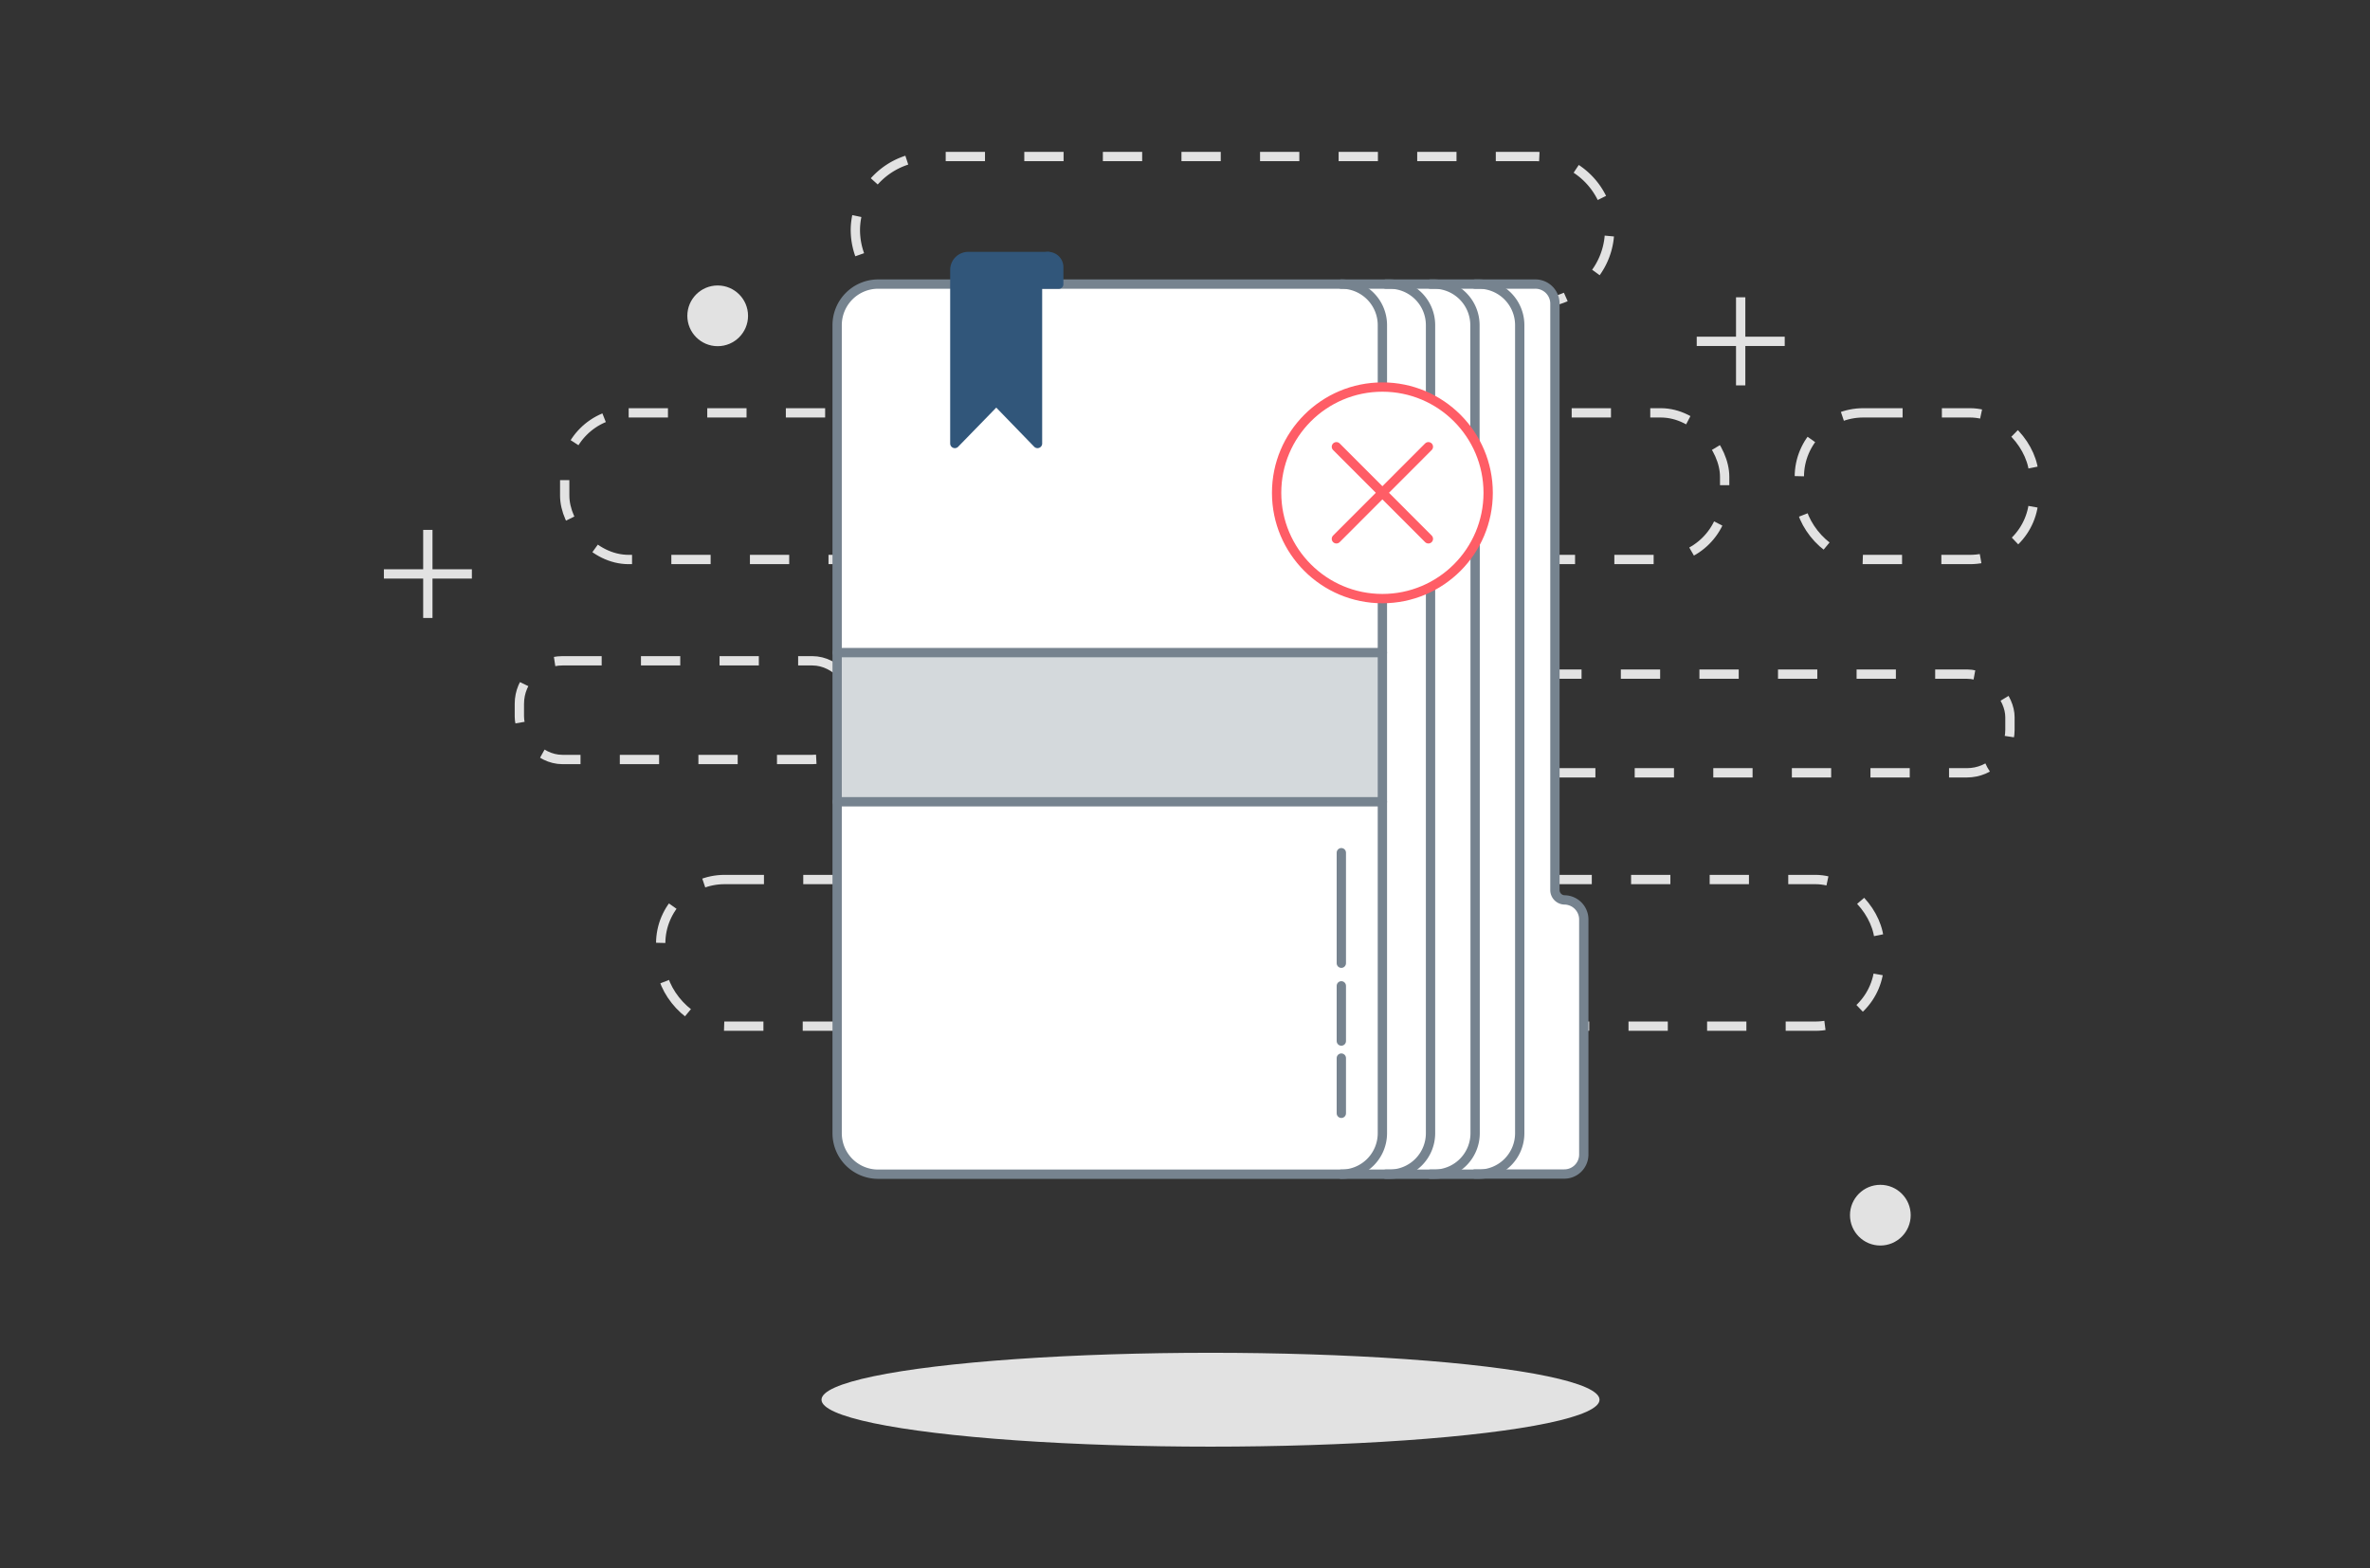 <svg xmlns="http://www.w3.org/2000/svg" viewBox="0 0 254.54 168.44"><rect x="0" y="0" width="254.54" height="168.44" fill="#333333" stroke="none"/><defs><style>.cls-1,.cls-10,.cls-4,.cls-6,.cls-8{fill:none;}.cls-1,.cls-4{stroke:#e2e2e2;stroke-miterlimit:10;}.cls-1{stroke-dasharray:4.22 4.22;}.cls-2,.cls-7{fill:#fff;}.cls-3{fill:#d4d9dc;}.cls-5{fill:#e2e2e2;}.cls-6{stroke:#76838f;}.cls-6,.cls-7,.cls-8,.cls-9{stroke-linecap:round;stroke-linejoin:round;}.cls-7,.cls-8{stroke:#ff5d66;}.cls-9{fill:#31567a;stroke:#31567a;}</style></defs><title>icon-contacts</title><g id="Camada_2" data-name="Camada 2"><g id="Camada_1-2" data-name="Camada 1"><rect class="cls-1" x="55.78" y="70.97" width="36.09" height="10.6" rx="4.62" ry="4.62"/><rect class="cls-1" x="152.58" y="72.4" width="63.29" height="10.6" rx="4.62" ry="4.62"/><rect class="cls-1" x="70.96" y="94.46" width="25.2" height="15.75" rx="6.87" ry="6.87"/><rect class="cls-1" x="151.43" y="94.46" width="50.41" height="15.75" rx="6.87" ry="6.87"/><rect class="cls-1" x="193.25" y="44.34" width="25.2" height="15.75" rx="6.87" ry="6.87"/><rect class="cls-1" x="60.65" y="44.34" width="124.58" height="15.75" rx="6.87" ry="6.87"/><path class="cls-1" d="M164.87,16.81h-65a8,8,0,0,0-8,7.65,7.87,7.87,0,0,0,7.87,8.1h11.74a8.16,8.16,0,0,1,8.16,8.16v2.44A7.87,7.87,0,0,0,127.52,51h9.74a7.87,7.87,0,0,0,7.87-7.87V40.72a8.16,8.16,0,0,1,8.16-8.16H165a7.88,7.88,0,0,0,7.87-8.1A8,8,0,0,0,164.87,16.81Z"/><path class="cls-2" d="M158.43,30.51h6.43A2.1,2.1,0,0,1,167,32.6v63A1.06,1.06,0,0,0,168,96.65h0a2.1,2.1,0,0,1,2.1,2.1V124a2.09,2.09,0,0,1-2.1,2.09H94.32a4.4,4.4,0,0,1-4.41-4.41V34.92a4.41,4.41,0,0,1,4.41-4.41Z"/><rect class="cls-3" x="89.91" y="70.09" width="58.56" height="16.02"/><line class="cls-4" x1="45.95" y1="56.91" x2="45.95" y2="66.37"/><line class="cls-4" x1="41.23" y1="61.64" x2="50.68" y2="61.64"/><line class="cls-4" x1="186.95" y1="31.93" x2="186.95" y2="41.39"/><line class="cls-4" x1="182.23" y1="36.66" x2="191.68" y2="36.66"/><circle class="cls-5" cx="201.95" cy="130.51" r="3.26"/><circle class="cls-5" cx="77.08" cy="33.92" r="3.26"/><ellipse class="cls-5" cx="130.01" cy="150.33" rx="41.78" ry="5.04"/><path class="cls-6" d="M111.43,30.51h32.63a4.41,4.41,0,0,1,4.41,4.41v6.65"/><path class="cls-6" d="M148.47,64.28V121.7a4.4,4.4,0,0,1-4.41,4.41H94.32a4.4,4.4,0,0,1-4.41-4.41V34.92a4.41,4.41,0,0,1,4.41-4.41h8.21"/><path class="cls-6" d="M153.64,63V121.7a4.4,4.4,0,0,1-4.41,4.41h-5.17"/><path class="cls-6" d="M144.06,30.51h5.17a4.41,4.41,0,0,1,4.41,4.41v7.89"/><path class="cls-6" d="M158.43,58.38V121.7a4.4,4.4,0,0,1-4.41,4.41h-5.17"/><path class="cls-6" d="M148.85,30.51H154a4.41,4.41,0,0,1,4.41,4.41V47.47"/><path class="cls-6" d="M153.64,30.51h5.17a4.41,4.41,0,0,1,4.41,4.41V121.7a4.4,4.4,0,0,1-4.41,4.41h-5.17"/><path class="cls-6" d="M158.43,30.51h6.43A2.1,2.1,0,0,1,167,32.6v63A1.06,1.06,0,0,0,168,96.65h0a2.1,2.1,0,0,1,2.1,2.1V124a2.09,2.09,0,0,1-2.1,2.09h-9.58"/><line class="cls-6" x1="144.06" y1="91.58" x2="144.06" y2="103.45"/><line class="cls-6" x1="144.06" y1="105.88" x2="144.06" y2="111.81"/><line class="cls-6" x1="144.06" y1="113.64" x2="144.06" y2="119.57"/><circle class="cls-7" cx="148.47" cy="52.93" r="11.36"/><line class="cls-6" x1="89.91" y1="70.09" x2="148.47" y2="70.09"/><line class="cls-6" x1="89.91" y1="86.11" x2="148.47" y2="86.11"/><line class="cls-8" x1="143.53" y1="47.98" x2="153.41" y2="57.87"/><line class="cls-8" x1="153.41" y1="47.98" x2="143.53" y2="57.87"/><path class="cls-9" d="M111.43,30.51V47.63L107,43.06l-4.45,4.57V29A1.44,1.44,0,0,1,104,27.55h8.59"/><path class="cls-9" d="M112.57,27.55h0a1.14,1.14,0,0,1,1.14,1.14v1.83a0,0,0,0,1,0,0h-2.28a0,0,0,0,1,0,0V28.69A1.14,1.14,0,0,1,112.57,27.55Z"/><rect class="cls-10" width="254.54" height="168.44"/></g></g></svg>